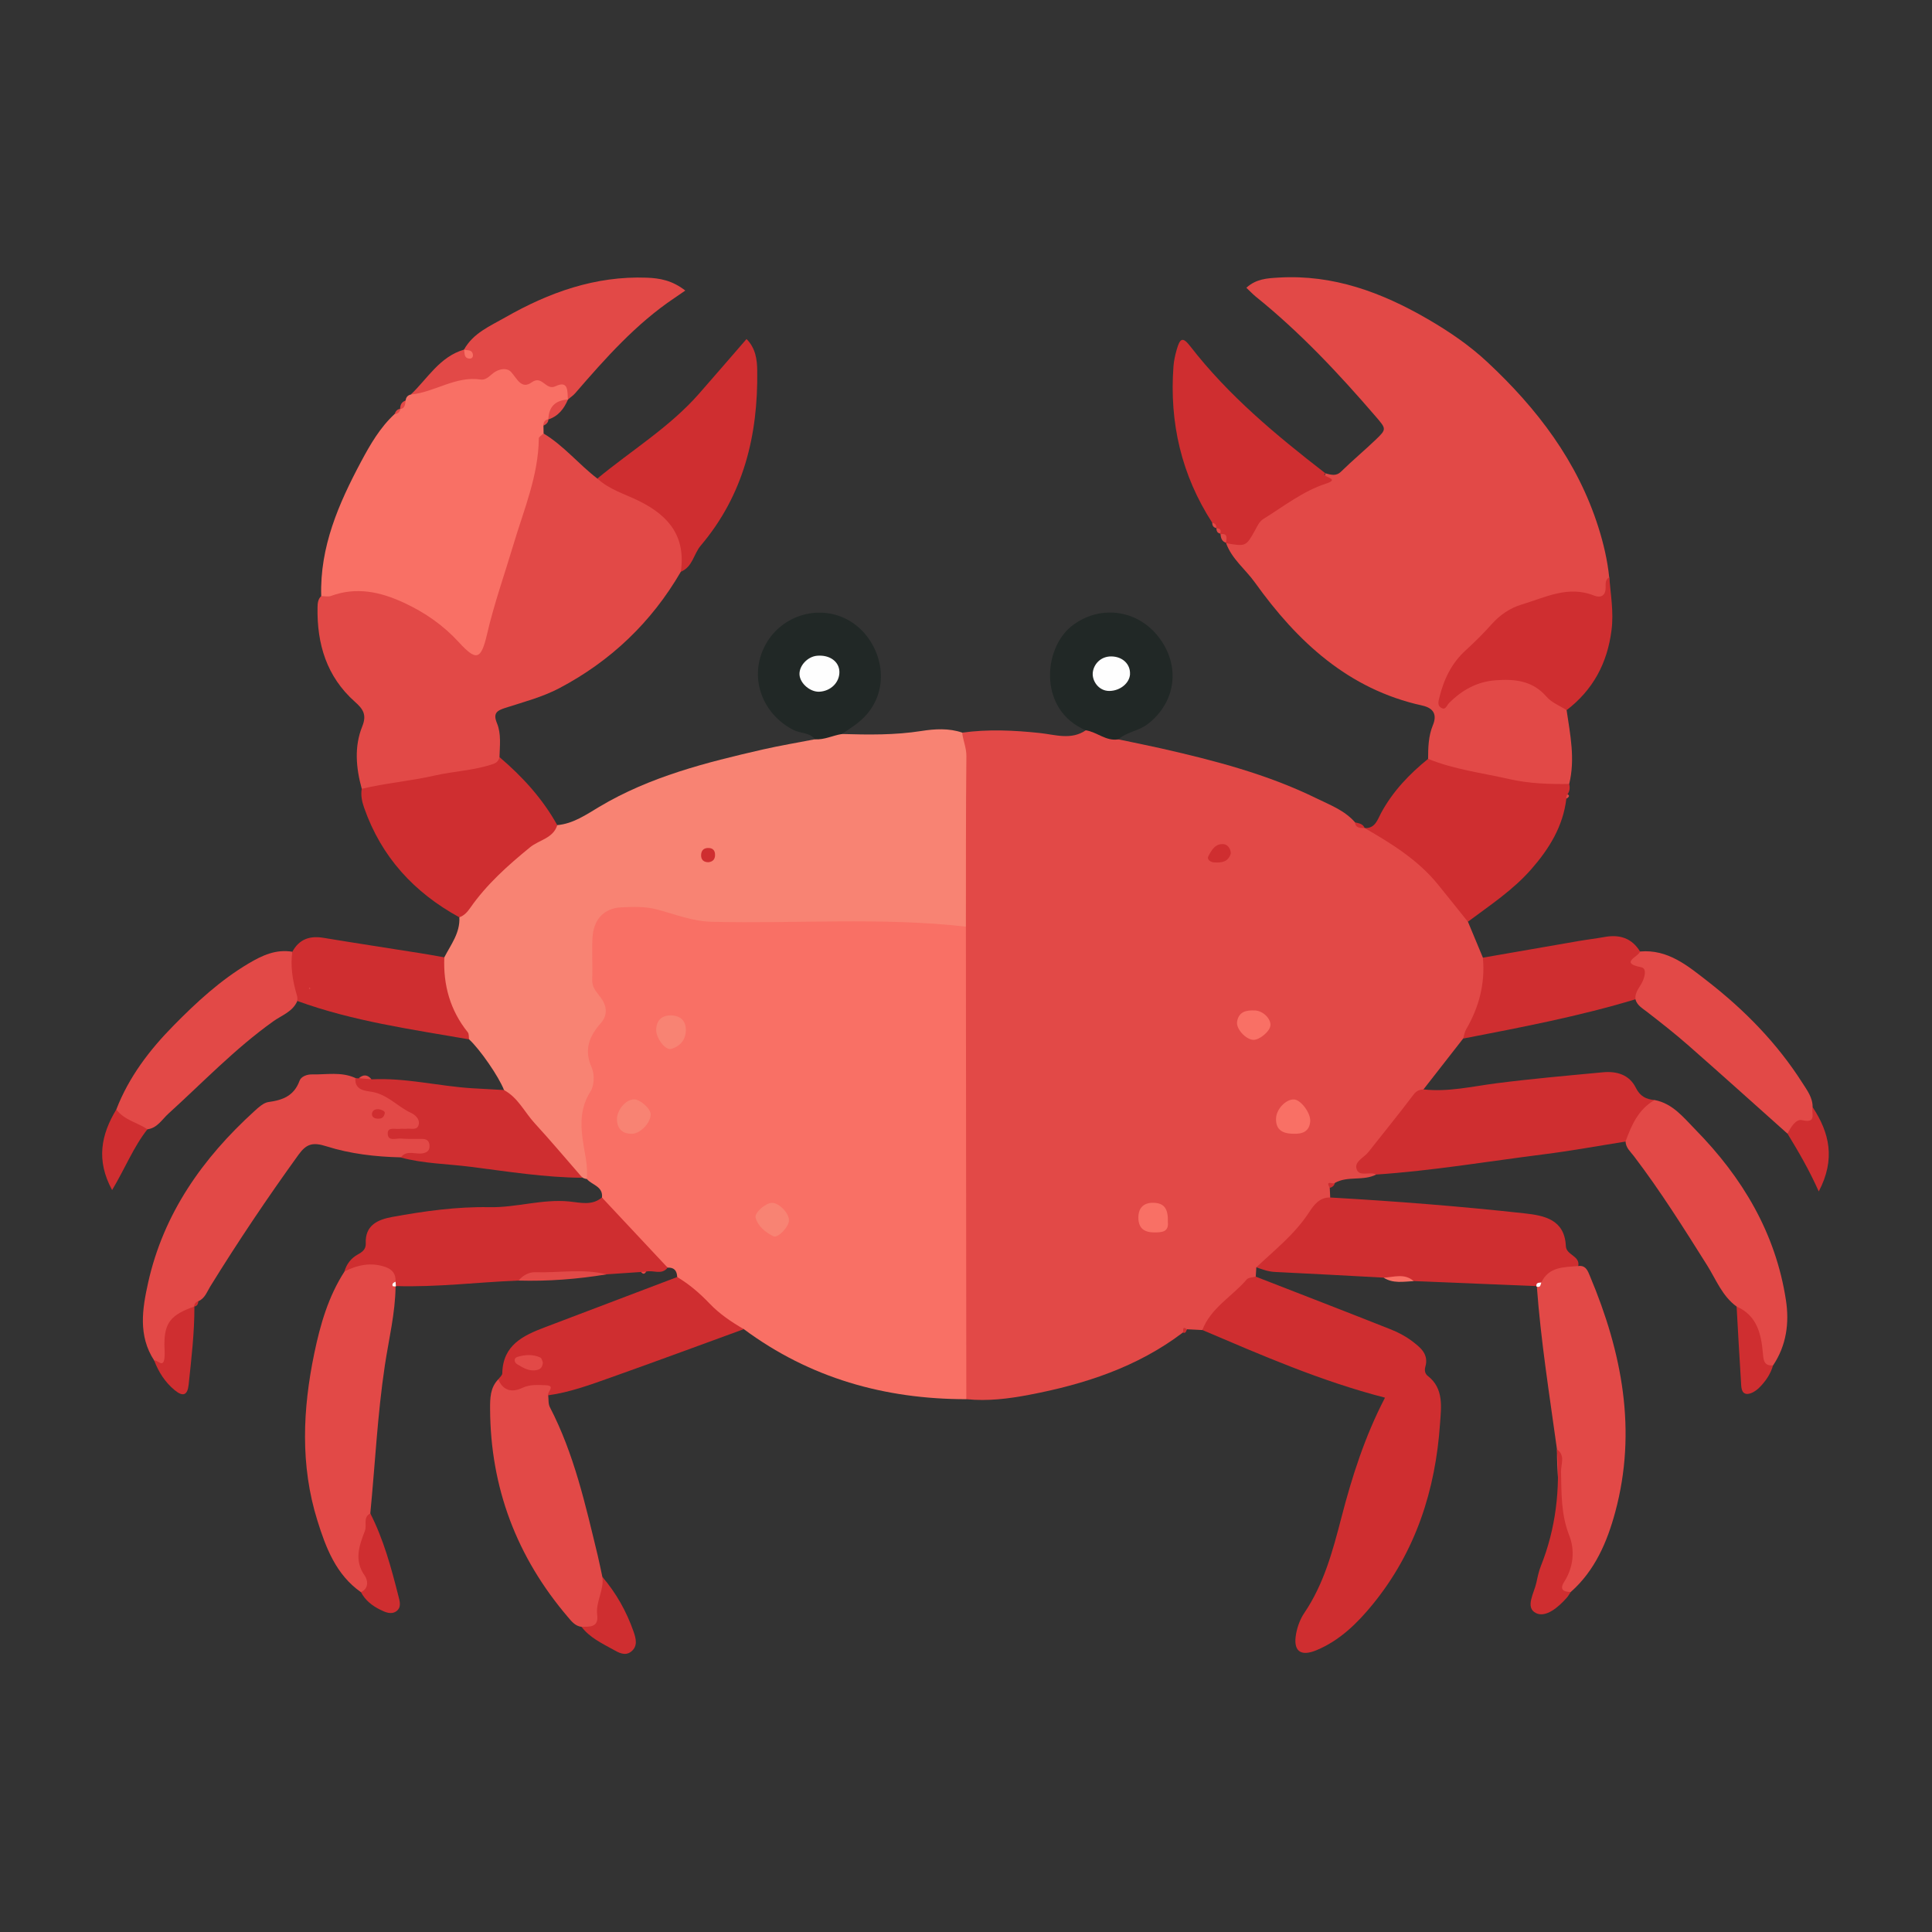 <?xml version="1.0" encoding="UTF-8"?>
<svg id="_レイヤー_1" data-name="レイヤー_1" xmlns="http://www.w3.org/2000/svg" viewBox="0 0 512 512">
  <rect x="0" y="0" width="512" height="512" fill="#333333" stroke="none"/>
  <defs>
    <style>
      .cls-1 {
        fill: #f97065;
      }

      .cls-2 {
        fill: #212826;
      }

      .cls-3 {
        fill: #e24947;
      }

      .cls-4 {
        fill: #f88373;
      }

      .cls-5 {
        fill: #cf2e30;
      }

      .cls-6 {
        fill: #fefefe;
      }
    </style>
  </defs>
  <path class="cls-3" d="M313.47,353.14c-12.09,9.17-26.05,13.71-40.72,16.5-5.51,1.05-11.05,1.74-16.67,1.15-2.06-2.04-2.1-4.71-2.1-7.31.02-39.13-.29-78.26.14-117.39-.32-15.88.11-31.77-.23-47.65-.03-1.52-.09-3.07,1.11-4.28,6.83-.95,13.64-.63,20.49.09,4.07.42,8.34,1.97,12.27-.72,3.6-1.85,6.01.57,8.58,2.4,3.79.8,7.59,1.55,11.36,2.4,14.09,3.2,28.06,6.81,41.12,13.21,3.61,1.77,7.5,3.2,10.27,6.38.55,1.02,1.84.8,2.57,1.52h0c13.17,3.79,21.71,12.71,27.36,24.83,1.32,3.17,2.64,6.34,3.96,9.51,3.73,8.48.34,15.23-5.22,21.44-3.51,4.49-7.01,8.99-10.52,13.48-3.54,6.17-8.26,11.47-12.86,16.8-2.2,2.55-1.39,3.94.34,5.76-3.44,1.79-7.54.29-10.95,2.22-.37.52-1.28.48-1.37,1.3.04.86.08,1.71.12,2.57-4.32,4.96-8.28,10.24-13.14,14.73-1.88,1.73-3.64,3.64-6.44,3.78-.05.82-.1,1.64-.15,2.46-4.39,5.05-9.09,9.78-14.15,14.16-1.36-.07-2.72-.14-4.08-.21-.38.26-.74.55-1.08.87Z"/>
  <path class="cls-1" d="M255.97,245.56c.04,41.75.07,83.49.11,125.24-21.6,0-41.44-5.58-58.96-18.56-8.12-1.73-12.84-7.83-17.66-13.81-.05-1.63-.77-2.59-2.53-2.49-7.3-4.78-13.73-10.39-17.4-18.58.32-2.98-2.63-3.29-3.99-4.89-1.9-2.77-3.06-5.92-2.91-9.19.51-10.93.92-21.92,4.18-32.48.77-2.48.6-4.67-.31-6.95-1.92-4.81-1.73-9.84-1.21-14.82.67-6.45,4.13-9.71,10.51-10.41,1.95-.21,3.98-.41,5.84.14,19.59,5.78,39.68,2.92,59.57,3.56,4.34.14,8.69-.14,13.02.11,4.1.23,8.29.35,11.73,3.14Z"/>
  <path class="cls-3" d="M351.24,125.44c1.45.34,2.78.89,4.18-.48,2.94-2.88,6.11-5.53,9.09-8.37,2.99-2.86,2.92-2.9.07-6.21-9.79-11.38-20.04-22.31-31.76-31.75-.83-.67-1.55-1.46-2.52-2.37,2.61-2.38,5.52-2.52,8.58-2.7,14.43-.86,27.29,3.93,39.45,10.98,5.62,3.26,11.02,6.92,15.82,11.4,13.21,12.32,23.91,26.32,29.45,43.82,1.37,4.33,2.39,8.71,2.86,13.23.22,5.07-1.86,6.41-7.06,5.92-15.23-1.45-31,11.21-35.21,24.57,12.55-8.21,24.41-5.65,30.98,4.73.96,6.5,2.31,12.98.68,19.56-.58.65-1.29,1.25-2.15,1.3-11.92.67-23.31-1.6-34.22-6.36-.59-.26-.76-1-1.02-1.59.02-3.04.07-6.03,1.27-8.94,1.11-2.68.31-4.51-2.81-5.2-19.58-4.31-33.12-16.92-44.36-32.62-2.5-3.49-6.09-6.19-7.62-10.39,3.04-1.48,5.62-3.28,7.93-6.02,3.77-4.48,9.19-7.05,14.43-9.65,1.46-.72,3.53-.65,3.94-2.85Z"/>
  <path class="cls-4" d="M255.97,245.56c-22.43-2.53-44.95-.72-67.42-1.28-4.96-.12-9.6-1.97-14.31-3.23-3.27-.88-6.45-.74-9.62-.59-4.62.23-7.34,3.26-7.6,8.05-.2,3.68.07,7.39-.08,11.08-.08,1.99,1.04,3.19,2.1,4.56,1.74,2.25,2.18,4.72.18,6.99-3.09,3.51-4.52,7.05-2.41,11.79.78,1.75.7,4.73-.31,6.3-3.79,5.94-2.2,12.02-1.2,18.09.29,1.75.3,3.42.24,5.14-.42-.05-.81-.18-1.18-.39-8.91-5.98-14.99-14.5-20.81-23.24-1.37-3.53-6.34-10.73-9.24-13.39-6.95-6.51-9.38-14.56-6.56-21.74,1.74-3.38,4.22-6.48,3.98-10.61,6-10.97,14.91-18.83,25.95-24.42,4.24-.37,7.72-2.82,11.13-4.85,13.46-8.03,28.35-11.76,43.36-15.2,4.58-1.05,9.22-1.81,13.83-2.71,2.1-1.79,4.38-2.66,7.08-1.39,7.05.2,14.07.31,21.11-.8,3.51-.55,7.25-.79,10.8.43.21,2.09,1.13,3.99,1.11,6.21-.15,15.06-.11,30.12-.13,45.19Z"/>
  <path class="cls-3" d="M180.43,151.51c-7.76,13.38-18.57,23.67-32.17,30.85-4.48,2.36-9.53,3.69-14.39,5.25-2.29.74-3.24,1.46-2.16,4.07,1.16,2.82.73,5.95.66,8.97.71,3.13-1.91,3.72-3.74,4.19-10,2.55-20.12,4.51-30.44,5.22-.87.06-1.64-.46-2.32-1.02-1.53-5.53-2.03-11.2.13-16.53,1.3-3.21.11-4.7-1.98-6.56-7.46-6.65-10.05-15.29-9.87-25,.02-1.08.11-2.16.97-2.98,5.7-4.17,11.93-3.53,18.01-1.48,6.81,2.3,13.03,5.7,18.21,10.97,3.77,3.84,5.19,3.46,6.4-1.59,3.85-16.04,10.99-31.14,13.39-47.58.23-1.57.31-3.69,2.92-3.41,5.38,3.23,9.33,8.18,14.26,11.95,8.09,1.12,14.68,5.23,20.17,10.94,3.7,3.85,4.99,8.64,1.95,13.74Z"/>
  <path class="cls-1" d="M144.05,114.87c-.44.44-1.26.88-1.26,1.32-.1,9.84-3.93,18.78-6.67,27.96-2.38,7.98-5.17,15.81-7.06,23.96-1.58,6.81-2.85,7.12-7.45,2.1-4.18-4.56-9.04-7.92-14.6-10.49-6.26-2.9-12.56-4.26-19.3-1.79-.76.28-1.72.03-2.58.03-.4-13.04,4.64-24.53,10.57-35.64,2.41-4.51,5.03-9.05,8.89-12.61.61-.34,1.13-.77,1.51-1.37l-.06.06c.87-.51.58-1.77,1.46-2.26.09-.86.54-1.41,1.4-1.59,7.02-5.28,15.64-6.52,23.73-7.28,5.48-.52,11.54,2.44,17.23,4.21,1.96.61,1.73,2.71.65,4.39h0c-1.81,1.67-3.6,3.37-5.19,5.28l.02-.05c-.64.41-1.1.96-1.32,1.7.01.69.02,1.38.04,2.06Z"/>
  <path class="cls-5" d="M318.63,352.48c2.27-5.91,7.9-8.89,11.77-13.42.46-.53,1.57-.51,2.38-.74,11.88,4.63,23.78,9.22,35.63,13.92,2,.79,3.98,1.8,5.69,3.09,2.21,1.67,4.64,3.47,3.62,6.93-.27.92-.05,1.83.65,2.37,4.34,3.34,3.54,8.37,3.26,12.55-1.19,17.65-6.44,33.98-17.79,47.92-4.14,5.09-8.8,9.66-14.98,12.23-4.29,1.78-6.25.16-5.36-4.47.36-1.87,1.08-3.82,2.14-5.39,5.21-7.69,7.53-16.39,9.83-25.24,2.81-10.85,6.22-21.56,11.57-31.83-17.09-4.41-32.71-11.26-48.39-17.93Z"/>
  <path class="cls-3" d="M40.86,360.54c-4.31-6.56-3.13-13.75-1.61-20.59,4.08-18.37,14.46-33.03,28.18-45.5,1.1-1,2.42-2.23,3.76-2.41,3.79-.5,6.75-1.67,8.19-5.62.41-1.13,1.95-1.72,3.32-1.69,3.84.08,7.76-.76,11.47.95,4.75,2.84,10.73,3.21,14.79,7.42,1.9,1.96,4.83,3.69,1.48,6.81-.2.18-.15.39.67.54,2.16.37,3.85,1.24,3.47,3.74-.42,2.76-2.61,2.29-4.57,2.16-1.28-.08-2.59-.22-3.82.36-6.69-.15-13.39-.93-19.69-2.93-3.68-1.17-5.33-.62-7.42,2.27-8.2,11.36-16.01,22.97-23.37,34.89-.89,1.44-1.42,3.18-3.19,3.91-.38.47-.75.95-1.1,1.44l.08-.04c-3.78,3.38-6.78,7.05-6.68,12.65.04,2.15-1.14,4.74-3.98,1.66Z"/>
  <path class="cls-5" d="M332.93,335.86c4.92-4.64,10.26-8.83,14.03-14.64,1.2-1.85,2.75-3.96,5.55-3.87,17.2.98,34.37,2.32,51.49,4.2,5.23.58,10.65,1.6,10.97,8.69.11,2.4,3.77,2.52,3.3,5.26-2.27,2.55-6.12,2.07-8.48,4.47-.5.35-1.05.6-1.62.8-.3.02-.6.04-.91.06-10.87-.44-21.74-.89-32.61-1.33-2.54-1.3-5.39.07-7.97-.91-9.6-.51-19.2-1.06-28.81-1.51-1.77-.08-3.33-.67-4.94-1.23Z"/>
  <path class="cls-5" d="M364.71,311.27c-1.66-.92-4.47.73-5.19-1.44-.67-2.02,1.95-3.04,3.11-4.51,3.99-5.07,8.08-10.07,11.96-15.22.79-1.04,1.55-1.33,2.64-1.4,6.52.75,12.9-.79,19.26-1.61,9.41-1.21,18.84-2.03,28.27-2.92,3.72-.35,7.03.64,8.75,4.1,1.14,2.29,2.73,3.06,4.97,3.25-2.19,3.94-4.06,8.1-7.7,11.01-7.23,1.14-14.44,2.47-21.7,3.38-14.78,1.87-29.49,4.36-44.38,5.36Z"/>
  <path class="cls-5" d="M159.53,317.36c5.8,6.19,11.6,12.39,17.4,18.58-1.59,2.06-3.83.56-5.71,1.05-.41.45-.84.49-1.32.1-3.06.21-6.11.42-9.17.62-7.76.66-15.62-.13-23.3,1.65-10.87.43-21.7,1.81-32.6,1.46-.23-.16-.46-.32-.71-.48-.41-.41-.79-.85-1.15-1.3-3.31-3.99-7.9-.85-11.69-2.11.58-1.96,1.73-3.47,3.53-4.47,1.17-.65,2.19-1.36,2.12-2.95-.21-4.86,3.25-6.31,7-7,8.51-1.55,17.11-2.76,25.77-2.59,7.11.14,13.98-2.21,21.13-1.52,2.9.28,6.04,1.21,8.7-1.07Z"/>
  <path class="cls-3" d="M91.29,336.95c3.47-1.74,7.03-2.51,10.85-1.18,1.89.66,2.8,1.9,2.68,3.9-.34.31-.44.6-.3.87.13.26.26.4.39.4l-.08-.1c-.06,7.12-1.79,14.02-2.84,21-1.96,13.03-2.58,26.17-3.86,39.25.23,6-2.01,11.96-.06,18.03.38,1.2-.07,3.21-2.42,2.82-6.62-4.63-9.31-11.83-11.54-18.98-4.57-14.61-3.9-29.5-.82-44.32,1.58-7.6,3.72-15.05,8-21.67Z"/>
  <path class="cls-5" d="M378.47,201.11c6.9,2.82,14.28,3.71,21.47,5.35,5.28,1.2,10.57,1.37,15.91,1.3.24.98.16,1.91-.45,2.74.22.46.14.85-.3,1.13-.86,7.35-4.55,13.3-9.28,18.7-4.85,5.55-10.97,9.58-16.82,13.94-2.65-3.3-5.28-6.61-7.95-9.9-5.29-6.51-12.29-10.81-19.41-14.93,2.82.17,3.43-2.29,4.37-4.01,3.11-5.73,7.47-10.29,12.46-14.33Z"/>
  <path class="cls-3" d="M408.46,339.88c2.02-4.26,6.03-4.04,9.8-4.37,2.06-.28,2.58,1.45,3.12,2.73,8.47,20.16,12.51,40.91,6.66,62.52-2.13,7.87-5.37,15.48-11.77,21.13-3.82,1.21-3.38-1.42-3.01-3.56,1.98-11.47-.74-22.83-.65-34.25-1.98-14.39-4.28-28.74-5.34-43.24l-.09.09c.43-.36.86-.7,1.29-1.05Z"/>
  <path class="cls-5" d="M95.88,209.04c6.38-1.52,12.92-2.06,19.34-3.52,5.09-1.16,10.49-1.32,15.56-3.09.94-.33,1.37-.92,1.59-1.79,6.08,5.18,11.41,11,15.31,18.03-1.08,3.51-4.81,3.91-7.19,5.85-5.89,4.82-11.48,9.79-15.86,16.06-.73,1.05-1.59,2.07-2.91,2.51-11.98-6.57-20.66-15.97-25.23-29.05-.6-1.71-.9-3.28-.63-5.01Z"/>
  <path class="cls-3" d="M430.78,302.53c1.58-4.37,3.42-8.55,7.7-11.01,4.83.9,7.74,4.71,10.82,7.84,12.42,12.64,21.26,27.37,23.99,45.18.93,6.05.14,12.02-3.41,17.31-3.64,1.55-3.85-1.5-4.37-3.54-1.11-4.34-2.65-8.42-5.29-12.06-3.82-2.77-5.44-7.15-7.82-10.94-6.19-9.84-12.36-19.67-19.41-28.93-.9-1.18-2.12-2.19-2.2-3.85Z"/>
  <path class="cls-3" d="M154.1,431.13c-1.67-.2-2.64-1.46-3.59-2.58-13.55-15.88-20.54-34.25-20.63-55.19-.01-2.79.01-5.62,2.18-7.83,3.63.88,7.29-.08,10.91.17,2.12.15,5.49.48,2.31,4.06.13,1.06-.02,2.26.44,3.15,6.43,12.39,9.43,25.89,12.68,39.31.45,1.88.82,3.77,1.23,5.66,2.04,3.48,1.17,7.04.21,10.55-.82,3.02-2.66,4.28-5.73,2.7Z"/>
  <path class="cls-5" d="M180.43,151.51c1.32-9.25-3.05-14.79-11.11-18.76-3.69-1.82-7.86-3-11.01-5.93,9-7.45,19.1-13.57,26.9-22.44,4.13-4.7,8.2-9.44,12.63-14.54,2.43,2.47,2.79,5.49,2.83,8.32.25,17.14-3.59,32.99-14.97,46.43-1.87,2.2-2.14,5.66-5.28,6.93Z"/>
  <path class="cls-5" d="M351.24,125.44c-1.58.96,4.48,1.32.13,2.74-6.09,1.98-11.14,5.99-16.53,9.33-1.15.71-1.61,1.89-2.24,3.02-2.4,4.33-2.45,4.31-7.66,3.43l-.04-.12c-.53-.74-.02-2.15-1.47-2.29l-.07-.15c.19-.86-.37-1.16-1.02-1.4l-.02-.04c-.26-.55-.61-1.02-1.06-1.42-8.16-12.63-11.38-26.5-10.28-41.43.11-1.5.45-3,.86-4.45.88-3.12,1.63-3.42,3.57-.92,10.17,13.14,22.81,23.61,35.83,33.69Z"/>
  <path class="cls-3" d="M150.5,105.88c-.15-2.09.22-5.2-3.26-3.53-2.64,1.27-3.53-3.06-6.33-1.03-2.74,1.99-3.89-1.01-5.47-2.74-1.04-1.14-2.84-.87-4.22-.05-1.27.75-2.17,2.29-3.9,2.04-6.65-.97-12.14,3.39-18.44,3.98,4.46-4.26,7.64-10.02,14.1-11.9l.22.24-.24-.22c2.41-4.4,6.94-6.27,10.91-8.54,11.58-6.62,23.88-11.05,37.52-10.54,3.46.13,6.73.7,10.22,3.41-1.01.69-1.9,1.32-2.81,1.93-10.27,6.88-18.36,16.02-26.36,25.27-.55.64-1.29,1.12-1.94,1.67Z"/>
  <path class="cls-5" d="M145.27,369.76c-.31-.88,2.1-2.56-.63-2.66-2.09-.07-4.18-.27-6.29.73-2.6,1.23-5.04.79-6.29-2.3.36-.52,1.04-1.04,1.05-1.57.14-7.51,5.53-10.04,11.35-12.24,11.67-4.41,23.33-8.86,35-13.29,3.21,1.9,6.02,4.34,8.57,7.01,2.68,2.8,5.79,4.89,9.09,6.8-11.71,4.27-23.4,8.6-35.14,12.77-5.46,1.94-10.91,3.96-16.7,4.76Z"/>
  <path class="cls-3" d="M30.83,294.01c3.32-8.6,8.81-15.78,15.18-22.24,6.05-6.15,12.4-12.02,19.9-16.46,3.58-2.13,7.25-3.82,11.58-3.08.93,4.3,2.72,8.51,1.3,13.04-1.21,2.85-4.1,3.77-6.34,5.37-10.12,7.21-18.66,16.18-27.81,24.48-1.71,1.55-2.94,3.82-5.57,4.16-4.06.31-7.31-.65-8.24-5.26Z"/>
  <path class="cls-5" d="M415.17,188.19c-1.79-1.15-3.96-1.98-5.3-3.53-3.71-4.3-8.43-4.76-13.53-4.38-4.91.36-8.92,2.61-12.31,6.02-.72.72-.95,2.14-2.31,1.13-.78-.58-.51-1.6-.31-2.42,1.17-4.86,3.21-9.21,6.99-12.65,2.39-2.19,4.72-4.47,6.87-6.9,2.22-2.5,4.92-4.34,8-5.26,6.22-1.86,12.31-5.13,19.16-2.37,1.55.63,3.04.23,3.08-1.99.02-1.05-.19-2.19.96-2.87.38,4.66,1.21,9.25.6,14.03-1.11,8.78-4.91,15.83-11.89,21.19Z"/>
  <path class="cls-3" d="M434.62,252.16c7.41-.67,12.7,3.84,17.92,7.89,9.77,7.6,18.4,16.39,25.1,26.91,1.26,1.97,2.75,3.91,2.73,6.46,2.36,6.69-3.95,5.15-6.65,7.03-8.73-7.79-17.43-15.63-26.22-23.35-3.58-3.15-7.35-6.1-11.12-9.02-1.21-.94-2.54-1.66-2.98-3.26-1.76-2.95,1.03-6.52-1.63-9.65-1.22-1.44.89-2.88,2.85-3.01Z"/>
  <path class="cls-5" d="M78.78,265.27c0-.42.09-.86-.03-1.25q-2.04-6.72-1.27-11.8c1.8-3.33,4.6-4.29,8.22-3.69,8.54,1.41,17.1,2.71,25.66,4.07,2.13.34,4.26.73,6.39,1.1-.31,7.37,1.55,14.05,6.22,19.87.35.43.24,1.24.34,1.87-15.34-2.67-30.79-4.81-45.53-10.18Z"/>
  <path class="cls-5" d="M434.62,252.16c-.32,1.39-5.6,3,.28,4.16,1.42.28,1.07,1.98.61,3.27-.63,1.77-2.32,3.12-2.1,5.23-14.98,4.53-30.32,7.44-45.65,10.41.25-.8.35-1.69.76-2.4,3.44-5.9,5.1-12.19,4.46-19.04,8.43-1.46,16.85-2.94,25.28-4.39,2.32-.4,4.66-.67,6.97-1.09,3.97-.72,7.21.27,9.4,3.85Z"/>
  <path class="cls-5" d="M106.21,306.71c1.67-2.14,4.04-.61,6.02-1.11.96-.24,1.53-.68,1.59-1.66.08-1.26-.45-2.08-1.78-2.11-1.94-.05-3.89.07-5.81-.1-1.29-.11-3.51.89-3.48-1.43.02-1.7,1.99-.99,3.14-1.14.63-.09,1.3.05,1.94-.03,1.17-.14,2.86.57,3.16-1.25.24-1.43-1.06-2.49-2.1-2.97-3.56-1.65-6.21-4.9-10.39-5.57-1.76-.28-4.57-.44-4.32-3.63.3.06.6.08.9.06,1.14-.17,2.29-.54,3.35.27,9.01-.48,17.78,1.81,26.71,2.36,2.8.17,5.6.31,8.4.47,3.73,1.98,5.45,5.85,8.15,8.79,4.33,4.72,8.45,9.63,12.66,14.46-9.95-.06-19.76-1.65-29.59-2.9-6.19-.79-12.49-.83-18.56-2.47Z"/>
  <path class="cls-2" d="M223.08,194.53c-2.38.37-4.59,1.56-7.08,1.39-1.47-1.87-3.9-1.51-5.8-2.5-8.56-4.47-11.84-14.38-7.3-22.63,4.38-7.97,14.65-10.88,22.42-6.16,8.67,5.27,11.99,19.12,1.95,26.99-1.34,1.05-2.8,1.95-4.2,2.92Z"/>
  <path class="cls-2" d="M296.33,195.94c-3.23.54-5.62-1.96-8.58-2.4-12.62-5.37-11.31-21.58-3.82-27.56,7.21-5.75,17.33-4.62,23.09,2.8,5.92,7.63,4.65,17.27-2.81,23.07-2.43,1.88-5.59,2.1-7.88,4.1Z"/>
  <path class="cls-5" d="M412.6,384.08c2.29,1.6,1.05,3.94,1.09,5.91.13,5.73-.03,11.33,2.18,16.93,1.53,3.89,1.14,8.4-1.35,12.3-1.3,2.03-.18,2.66,1.74,2.67-.35.52-.65,1.08-1.06,1.54-2.21,2.5-5.53,5.34-8.14,4.06-3-1.47-.48-5.33.11-8.12.31-1.47.62-2.96,1.17-4.34,3.98-9.97,5.15-20.31,4.26-30.95Z"/>
  <path class="cls-5" d="M95.65,421.93c2.22-1.01,1.79-3.25,1.01-4.36-2.91-4.1-1.45-7.98.05-11.89.58-1.52-.6-3.57,1.43-4.6,3.52,6.91,5.53,14.33,7.42,21.79.37,1.44.92,3.11-.55,4.14-1.36.95-2.92.24-4.25-.42-2.13-1.05-3.97-2.48-5.1-4.66Z"/>
  <path class="cls-5" d="M40.86,360.54c.91-.21,2.35,2.07,2.71-.52.17-1.25,0-2.55,0-3.82.02-5.66,1.75-7.82,7.95-9.96.02,6.95-.8,13.83-1.53,20.72-.3,2.81-1.49,3.28-3.72,1.43-2.52-2.08-4.25-4.78-5.41-7.84Z"/>
  <path class="cls-5" d="M154.1,431.13c2.15-.06,4.59.24,4.16-3.18-.44-3.48,1.9-6.58,1.36-10.07,3.67,4.3,6.4,9.14,8.27,14.48.66,1.9,1.19,3.89-.64,5.34-1.64,1.3-3.44.19-4.83-.59-2.99-1.65-6.15-3.15-8.32-5.99Z"/>
  <path class="cls-5" d="M30.83,294.01c2.06,2.83,5.54,3.44,8.24,5.26-3.69,4.68-5.87,10.26-9.36,16.11-4.31-7.92-2.91-14.7,1.12-21.37Z"/>
  <path class="cls-5" d="M473.72,300.45c.83-1.74,2.24-3.98,3.84-3.6,4.08.98,2.36-1.95,2.81-3.44,4.46,6.77,6.12,13.75,1.62,22.34-2.64-5.92-5.43-10.63-8.27-15.3Z"/>
  <path class="cls-5" d="M460.22,346.25c5.39,2.35,6.5,7.2,6.96,12.29.17,1.91.24,3.47,2.7,3.3-.67,2.33-2.02,4.29-3.7,5.94-.86.85-2.28,1.74-3.34,1.62-1.44-.17-1.38-1.95-1.46-3.18-.43-6.66-.78-13.32-1.16-19.98Z"/>
  <path class="cls-3" d="M137.43,339.37c1.12-1.42,2.86-2.27,4.36-2.22,6.31.22,12.67-1.03,18.94.57-7.72,1.28-15.48,1.86-23.3,1.65Z"/>
  <path class="cls-3" d="M145.32,111.16c.1-3.37,1.86-5.09,5.19-5.28-1.03,2.45-2.55,4.41-5.19,5.28Z"/>
  <path class="cls-1" d="M366.68,338.6c2.71-.14,5.52-1.25,7.97.91-2.71.13-5.46.69-7.97-.91Z"/>
  <path class="cls-3" d="M98.43,286.01l-3.35-.27c1.2-1.04,2.32-1,3.35.27Z"/>
  <path class="cls-5" d="M352.39,314.79c-1.31-2.3,1.04-.74,1.37-1.3-.18.72-.66,1.14-1.37,1.3Z"/>
  <path class="cls-3" d="M323.44,141.55c2.08-.26,1.57,1.15,1.47,2.29-1.12-.36-1.38-1.27-1.47-2.29Z"/>
  <path class="cls-5" d="M361.65,219.45c-1.12-.06-2.37.11-2.57-1.52,1,.26,2.11.33,2.57,1.52Z"/>
  <path class="cls-5" d="M313.47,353.14c.27-.4-.35-1.91,1.08-.87-.23.45-.23,1.19-1.08.87Z"/>
  <path class="cls-3" d="M107.49,106.15c-.16.96-.08,2.08-1.46,2.26.02-1.05.36-1.9,1.46-2.26Z"/>
  <path class="cls-3" d="M106.09,108.35c-.12.88-.65,1.3-1.51,1.37.27-.71.66-1.3,1.51-1.37Z"/>
  <path class="cls-3" d="M169.9,337.1c.44-.03.88-.07,1.32-.1-.39.71-.83.72-1.32.1Z"/>
  <path class="cls-3" d="M322.35,140c.94.02,1.36.43,1.02,1.4-.79-.13-.99-.7-1.02-1.4Z"/>
  <path class="cls-5" d="M51.44,346.28c.04-.73.4-1.22,1.1-1.44,0,.76-.31,1.29-1.1,1.44Z"/>
  <path class="cls-3" d="M415.11,211.63c-.08-.43.02-.8.3-1.13.46.21.52.49.15.84-.13.12-.3.19-.45.29Z"/>
  <path class="cls-3" d="M321.26,138.53c.77.16,1.16.61,1.06,1.42-.75-.17-1.08-.66-1.06-1.42Z"/>
  <path class="cls-3" d="M144.02,112.81c-.01-.92.34-1.55,1.32-1.7-.02.9-.61,1.34-1.32,1.7Z"/>
  <path class="cls-1" d="M342.61,300.45c-3.12-.05-4.56-1.37-4.44-4.11.1-2.5,2.75-5.19,4.89-4.96,1.76.19,4.35,3.65,4.16,5.84-.25,2.78-2.23,3.35-4.61,3.23Z"/>
  <path class="cls-1" d="M336.67,271.77c-.13,1.57-2.94,3.91-4.57,3.8-2-.13-4.58-2.94-4.26-4.82.46-2.75,2.54-3.08,4.82-2.96,2.07.11,4.17,2.19,4.02,3.98Z"/>
  <path class="cls-1" d="M309.49,323.76c.32,2.79-1.62,2.86-3.74,2.84-2.63-.03-4.06-1.21-4.07-3.91-.01-2.61,1.43-4.01,4.03-3.94,2.76.07,3.9,1.53,3.78,5.01Z"/>
  <path class="cls-5" d="M326.18,226.15c-.65,2.26-2.41,2.55-4.47,2.39-1.04-.08-1.87-.84-1.52-1.54.83-1.66,1.89-3.56,4.16-3.28.93.11,1.79,1.1,1.83,2.43Z"/>
  <path class="cls-4" d="M172.43,295.29c.05,2.17-2.63,5.05-4.79,5.16-2.56.13-4.05-1.21-4.14-3.72-.09-2.47,2.29-5.34,4.48-5.39,1.63-.04,4.43,2.44,4.46,3.96Z"/>
  <path class="cls-4" d="M209.08,323.47c-.09,1.72-2.93,4.75-4.14,4.14-2.07-1.04-4.01-2.53-4.69-4.89-.39-1.34,2.74-3.99,4.37-3.96,1.92.04,4.57,2.83,4.46,4.71Z"/>
  <path class="cls-4" d="M178.05,269.1c2.51.12,3.87,1.7,3.69,4.26-.17,2.48-1.71,3.99-3.85,4.61-1.58.46-4.04-2.88-3.99-5.07.05-2.56,1.55-3.92,4.15-3.8Z"/>
  <path class="cls-5" d="M187.74,228.5c-1.3,0-1.99-.69-1.94-1.96.06-1.27.83-1.9,2.1-1.81.97.06,1.53.62,1.59,1.61.08,1.26-.48,2.02-1.75,2.16Z"/>
  <path class="cls-5" d="M101.97,295.04c-.33,1.44-1.17,1.45-2.03,1.41-1.09-.05-1.6-.84-1.27-1.68.33-.83,1.34-.96,2.21-.7.61.18,1.19.48,1.09.97Z"/>
  <path class="cls-6" d="M408.46,339.88c-.21.62-.22,1.49-1.29,1.05-.15-1.07.62-.99,1.29-1.05Z"/>
  <path class="cls-6" d="M104.92,340.93c-.3-.04-.81,0-.86-.13-.23-.65.27-.91.77-1.13.03.42.06.84.09,1.27Z"/>
  <path class="cls-1" d="M122.96,92.68c.89.24,2.15-.13,2.36,1.29.1.72-.33,1.16-1.05,1.05-1.43-.21-1.05-1.47-1.29-2.36l-.02.02Z"/>
  <path class="cls-3" d="M143.87,361.11c-.14,1.19-.57,1.72-1.55,1.95-2.07.47-3.68-.59-5.28-1.53-.75-.44-1-1.62.08-1.94,1.99-.6,4.11-.75,6.08.17.41.19.52,1.02.67,1.35Z"/>
  <polygon class="cls-3" points="82.31 261.95 81.89 262.11 81.94 261.71 82.31 261.95"/>
  <path class="cls-6" d="M217.15,183.31c-2.42.12-5.1-2.16-5.27-4.48-.17-2.34,2.11-4.83,4.65-5.05,3.33-.3,5.88,1.54,5.92,4.27.04,2.79-2.29,5.11-5.3,5.26Z"/>
  <path class="cls-6" d="M299.47,178.62c-.1,2.4-2.61,4.46-5.46,4.49-2.89.03-4.66-2.72-4.41-4.9.24-2.15,2.04-4.27,4.9-4.25,2.95.02,5.08,2.02,4.96,4.67Z"/>
</svg>